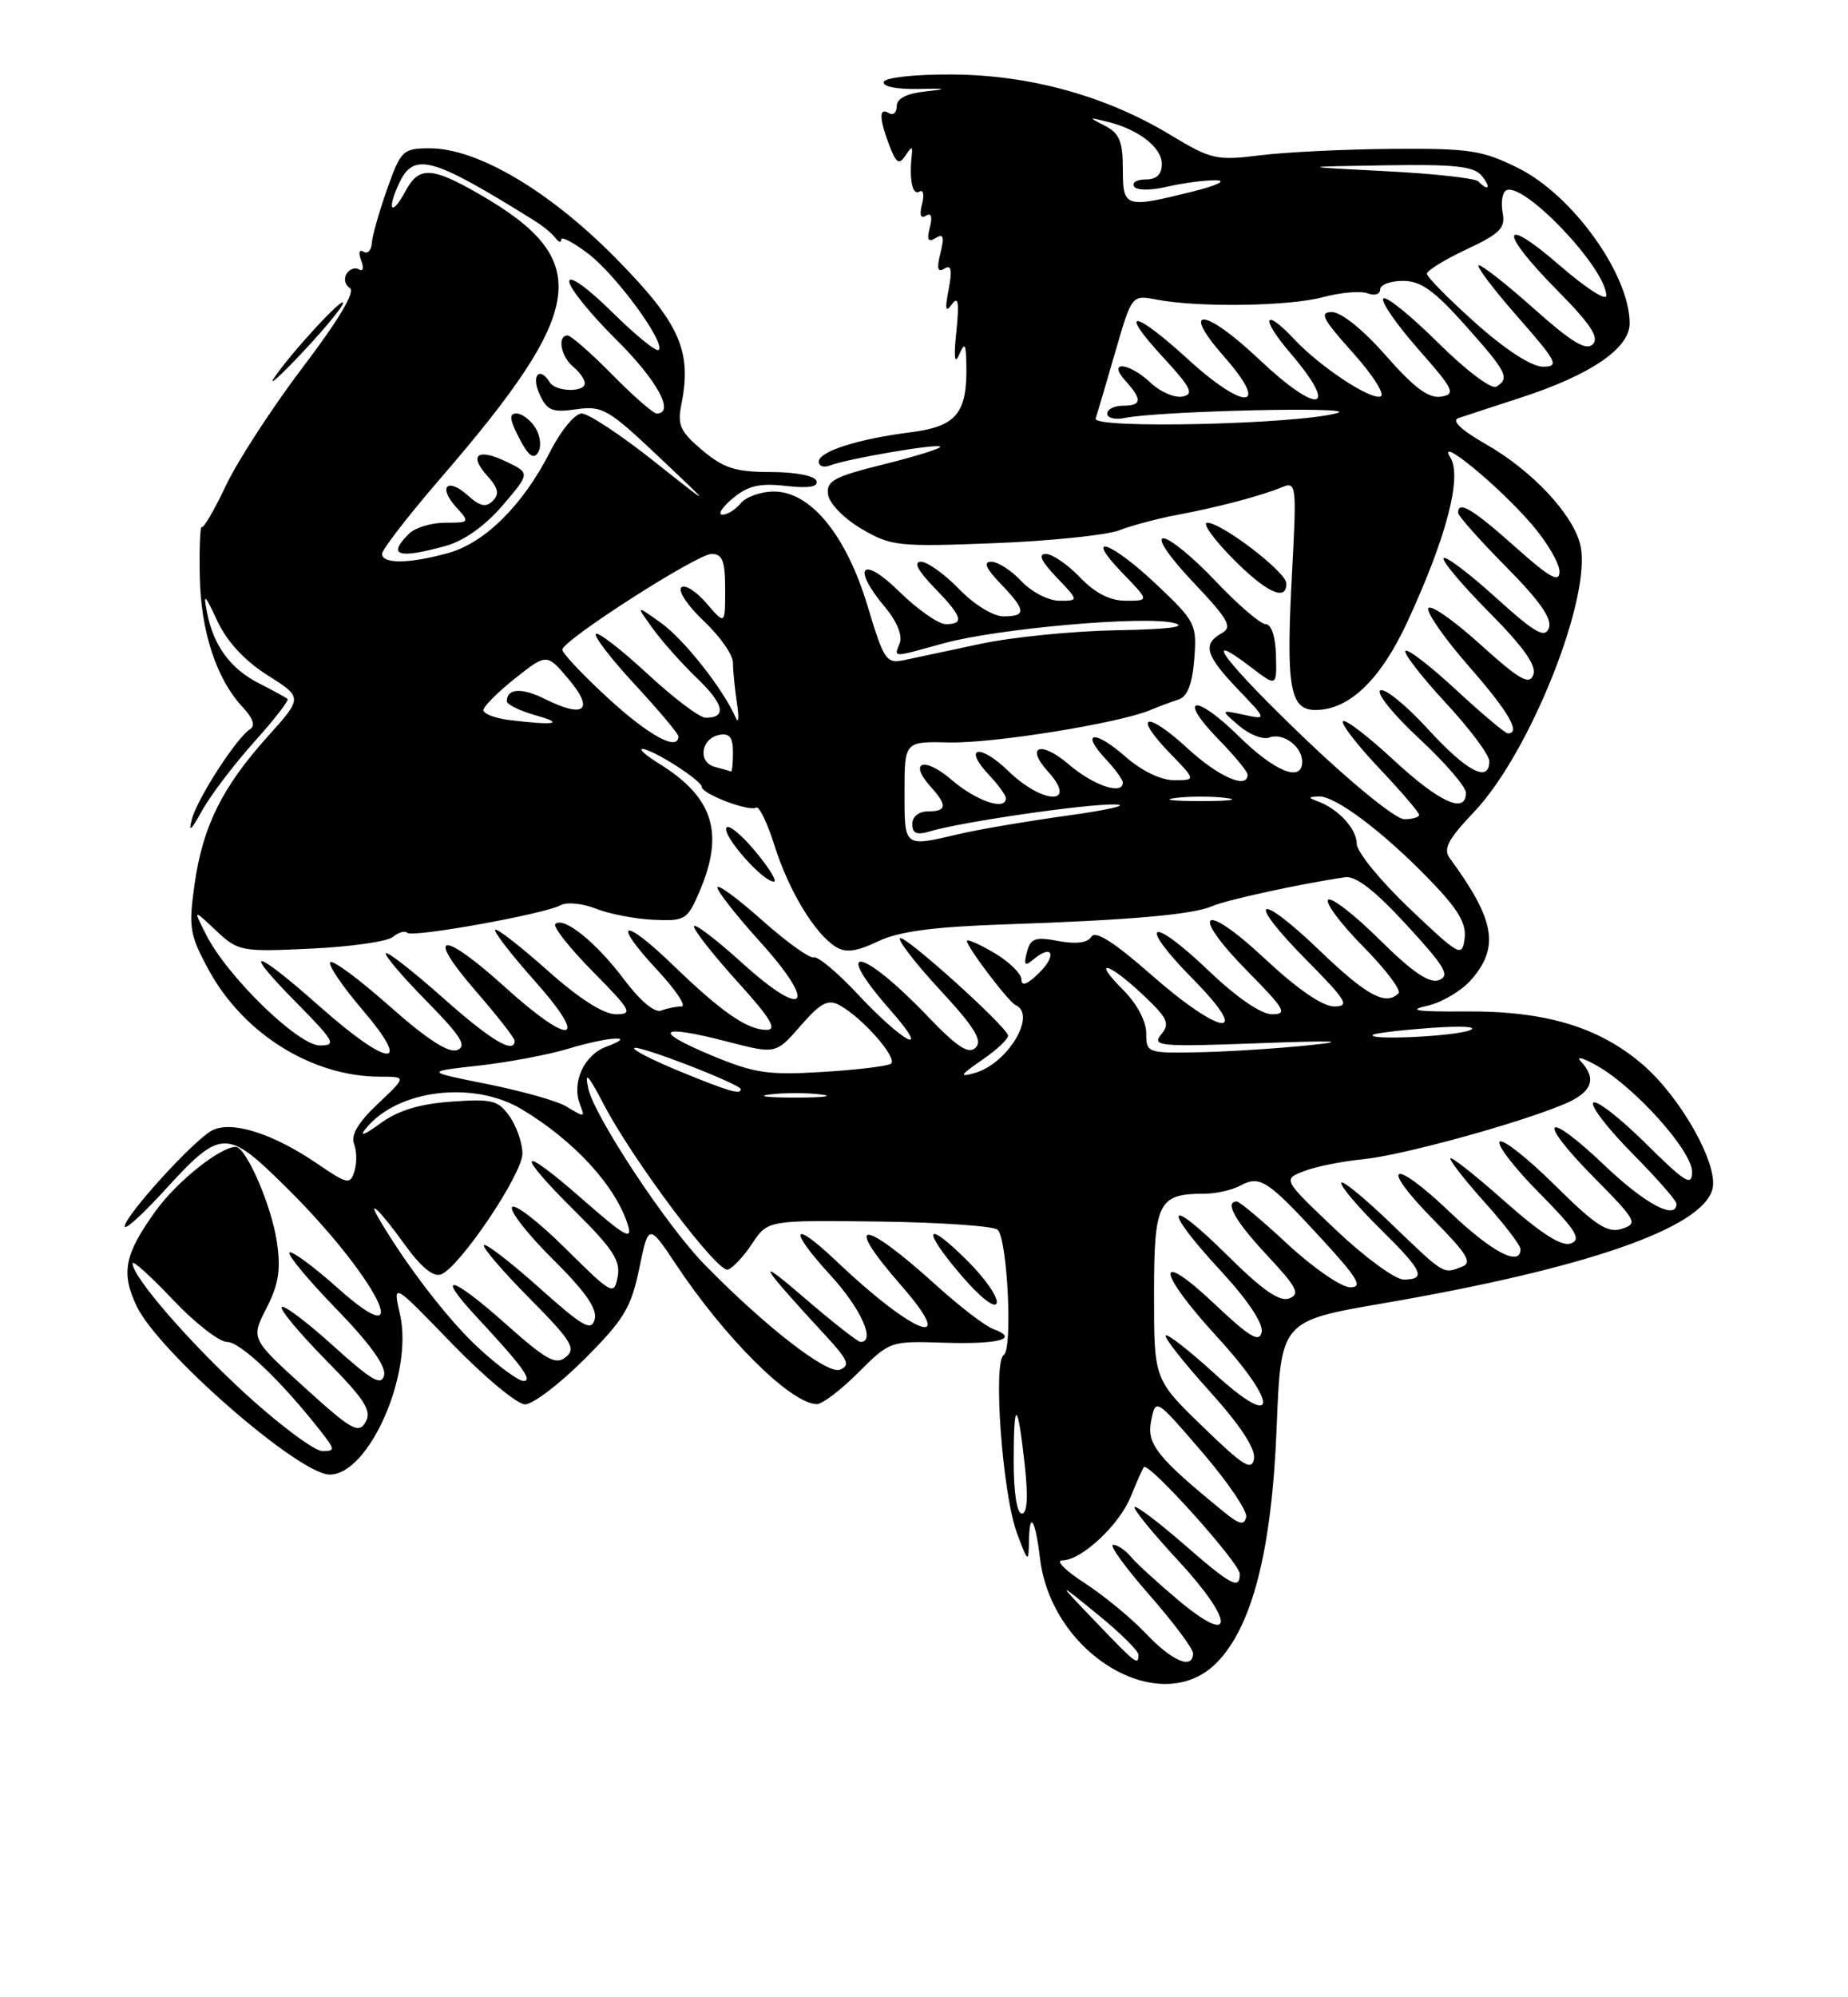 <?xml version="1.0" encoding="UTF-8" standalone="no"?>
<!DOCTYPE svg PUBLIC "-//W3C//DTD SVG 1.1//EN" "http://www.w3.org/Graphics/SVG/1.1/DTD/svg11.dtd" >
<svg xmlns="http://www.w3.org/2000/svg" xmlns:xlink="http://www.w3.org/1999/xlink" version="1.1" viewBox="0 0 237 256">
 <g >
 <path fill="currentColor"
d=" M 155.98 213.17 C 160.59 208.57 163.11 198.73 163.73 182.90 C 164.27 169.31 164.27 169.31 177.38 167.05 C 203.46 162.57 218.36 157.40 219.62 152.39 C 220.40 149.26 215.55 140.63 210.64 136.42 C 205.03 131.62 198.19 129.57 188.00 129.64 C 181.77 129.69 180.43 129.50 182.98 128.93 C 184.90 128.51 187.49 126.97 188.73 125.52 C 192.33 121.34 191.71 117.88 185.93 110.00 C 185.05 108.81 185.70 107.59 189.05 104.06 C 196.25 96.50 204.28 76.25 202.65 69.76 C 201.67 65.85 196.45 60.30 190.62 56.97 C 187.38 55.12 186.11 53.91 187.04 53.59 C 187.85 53.31 191.43 52.14 195.00 50.98 C 203.99 48.06 209.00 44.65 209.00 41.45 C 209.00 35.20 201.70 25.03 194.72 21.55 C 190.12 19.26 188.49 19.01 178.55 19.08 C 172.47 19.13 164.83 19.50 161.58 19.91 C 156.00 20.60 155.33 20.45 150.08 17.28 C 141.81 12.29 132.06 9.60 122.09 9.55 C 117.34 9.52 113.54 9.93 113.34 10.50 C 113.14 11.08 114.98 11.46 117.75 11.40 C 121.43 11.32 121.66 11.39 118.75 11.71 C 116.26 11.98 115.00 12.62 115.00 13.62 C 115.00 14.44 114.55 14.84 114.00 14.50 C 112.71 13.70 112.73 15.16 114.06 18.65 C 114.92 20.91 115.30 21.16 116.10 19.97 C 116.96 18.69 117.06 18.69 116.92 20.00 C 116.59 23.08 117.03 25.10 117.91 24.56 C 118.41 24.25 118.56 24.97 118.25 26.15 C 117.89 27.54 118.07 28.08 118.75 27.65 C 119.43 27.23 119.61 27.77 119.25 29.15 C 118.83 30.76 119.02 31.10 119.99 30.51 C 120.99 29.89 121.13 30.33 120.61 32.43 C 120.11 34.43 120.24 34.97 121.12 34.43 C 122.00 33.88 122.14 34.58 121.66 37.09 C 121.16 39.67 121.26 40.14 122.08 39.00 C 122.89 37.88 123.03 38.76 122.65 42.50 C 122.30 45.78 122.42 46.81 122.99 45.50 C 123.73 43.81 123.87 43.99 123.93 46.68 C 124.07 52.96 122.69 54.65 116.83 55.40 C 110.02 56.26 105.00 57.87 105.00 59.18 C 105.00 59.75 105.65 59.97 106.44 59.66 C 108.70 58.79 120.17 56.83 120.58 57.24 C 120.78 57.45 117.56 58.46 113.43 59.49 C 106.91 61.11 105.95 61.63 106.20 63.40 C 106.37 64.55 108.26 66.48 110.50 67.79 C 114.29 70.01 115.19 70.10 127.54 69.62 C 134.72 69.34 141.92 68.59 143.54 67.97 C 145.17 67.34 148.53 66.45 151.00 65.99 C 156.22 65.01 161.68 63.57 164.41 62.45 C 166.25 61.69 166.30 62.11 165.70 73.38 C 164.91 88.12 165.40 91.00 168.72 91.00 C 173.04 91.00 177.09 87.10 180.55 79.58 C 185.54 68.76 187.53 61.09 186.00 58.64 C 184.13 55.64 192.26 62.32 196.48 67.25 C 198.42 69.51 200.00 72.21 200.00 73.26 C 200.00 74.75 198.78 74.08 194.30 70.08 C 188.87 65.24 187.00 64.12 187.00 65.72 C 187.00 66.12 189.76 69.23 193.14 72.64 C 197.47 77.01 199.09 79.32 198.64 80.50 C 198.12 81.86 196.87 81.15 191.83 76.59 C 188.44 73.52 185.43 71.24 185.14 71.53 C 184.85 71.82 187.46 74.93 190.94 78.44 C 195.42 82.96 197.09 85.32 196.64 86.50 C 196.12 87.86 194.86 87.13 189.77 82.53 C 186.34 79.43 183.37 77.38 183.17 77.98 C 182.98 78.57 185.33 81.93 188.41 85.44 C 193.46 91.20 195.09 94.00 193.38 94.00 C 193.04 94.00 190.07 91.50 186.77 88.45 C 183.47 85.39 180.54 83.13 180.25 83.42 C 179.96 83.70 182.26 86.68 185.36 90.03 C 188.46 93.37 191.00 96.76 191.00 97.56 C 191.00 100.41 188.11 98.90 183.11 93.43 C 180.31 90.37 177.57 88.15 177.02 88.49 C 176.46 88.83 178.71 91.61 182.00 94.66 C 185.30 97.72 188.00 100.84 188.00 101.61 C 188.00 104.39 184.64 102.88 178.77 97.45 C 175.47 94.39 172.53 92.14 172.23 92.44 C 171.93 92.73 174.01 95.43 176.84 98.43 C 179.68 101.43 182.00 104.13 182.00 104.44 C 182.00 104.75 181.14 105.00 180.08 105.00 C 179.02 105.00 173.46 100.50 167.58 94.89 C 157.22 85.00 153.67 80.36 160.37 85.47 C 163.74 88.04 163.74 88.04 163.64 84.02 C 163.58 81.60 163.05 80.00 162.32 80.00 C 161.66 80.00 158.77 77.52 155.91 74.50 C 153.05 71.47 150.03 69.00 149.21 69.00 C 148.33 69.00 149.90 71.32 153.02 74.62 C 157.58 79.44 158.10 80.37 156.67 81.17 C 154.18 82.56 154.60 84.00 158.75 88.34 C 162.50 92.26 162.50 92.26 159.50 91.61 C 156.50 90.97 156.50 90.97 158.91 93.03 C 160.24 94.16 161.99 94.84 162.79 94.53 C 164.53 93.86 167.00 95.68 167.00 97.62 C 167.00 100.34 163.49 98.92 158.81 94.31 C 153.22 88.80 150.90 89.27 156.31 94.81 C 158.34 96.89 160.00 98.90 160.00 99.29 C 160.00 101.21 156.26 99.57 152.29 95.91 C 147.00 91.04 145.18 91.52 150.01 96.51 C 153.39 100.00 153.39 100.00 150.58 100.00 C 148.86 100.00 146.40 98.80 144.28 96.94 C 140.34 93.49 138.50 93.77 141.83 97.32 C 143.02 98.59 144.00 99.94 144.00 100.31 C 144.00 101.96 140.21 100.68 137.01 97.93 C 133.47 94.91 131.46 95.64 134.40 98.89 C 138.32 103.22 133.79 103.16 129.31 98.82 C 125.64 95.26 123.43 95.70 126.83 99.32 C 128.02 100.59 129.00 101.94 129.00 102.31 C 129.00 103.96 125.21 102.68 122.01 99.93 C 118.47 96.91 116.46 97.64 119.40 100.89 C 121.52 103.23 121.42 104.00 119.00 104.00 C 117.82 104.00 117.00 104.67 117.00 105.62 C 117.00 106.83 117.57 107.06 119.25 106.56 C 123.26 105.35 139.40 103.01 143.00 103.11 C 144.93 103.16 142.22 103.80 137.00 104.52 C 131.78 105.25 125.47 106.31 123.00 106.90 C 115.87 108.57 116.00 108.67 116.00 101.51 C 116.00 95.03 116.00 95.03 121.75 95.16 C 127.35 95.30 143.49 92.70 147.50 91.02 C 148.60 90.56 150.24 89.95 151.14 89.66 C 152.28 89.30 152.90 87.71 153.16 84.49 C 153.51 80.01 153.34 79.67 148.32 74.92 C 142.42 69.34 138.82 68.15 144.00 73.50 C 147.39 77.00 147.39 77.00 144.38 77.00 C 142.35 77.00 140.45 76.03 138.50 74.00 C 136.92 72.35 134.95 71.00 134.13 71.00 C 133.10 71.00 133.53 71.94 135.50 74.00 C 138.37 77.00 138.37 77.00 135.86 77.00 C 134.47 77.00 132.30 75.88 131.00 74.50 C 129.71 73.12 127.97 72.00 127.14 72.00 C 126.07 72.00 126.41 72.82 128.31 74.80 C 131.60 78.23 131.67 79.00 128.70 79.00 C 127.38 79.00 124.94 77.51 123.00 75.50 C 121.13 73.58 118.93 72.00 118.11 72.00 C 117.12 72.00 117.69 73.12 119.80 75.30 C 123.43 79.04 123.73 80.00 121.29 80.00 C 120.35 80.00 117.65 78.11 115.29 75.79 C 110.52 71.11 109.16 72.66 113.51 77.83 C 114.99 79.59 115.76 81.45 115.40 82.40 C 114.66 84.32 114.25 84.32 121.00 82.46 C 127.95 80.55 146.92 78.88 150.59 79.86 C 152.38 80.34 149.76 80.67 143.22 80.78 C 137.63 80.88 129.79 81.66 125.78 82.52 C 121.78 83.37 117.38 84.31 116.00 84.60 C 113.65 85.09 113.37 84.67 111.25 77.63 C 108.52 68.57 103.95 63.00 99.25 63.00 C 97.60 63.00 95.68 63.68 95.00 64.50 C 94.32 65.33 93.25 65.99 92.63 65.97 C 92.01 65.95 92.62 65.00 93.99 63.86 C 95.93 62.25 97.42 61.90 100.78 62.28 C 103.73 62.61 104.97 62.41 104.70 61.63 C 104.47 60.98 102.02 60.50 98.85 60.50 C 94.34 60.50 92.82 60.02 90.08 57.72 C 87.25 55.34 86.85 54.48 87.38 51.86 C 88.76 44.96 87.19 41.45 79.03 33.15 C 70.50 24.48 61.21 18.99 55.09 19.01 C 51.67 19.02 51.41 19.26 49.64 24.26 C 48.62 27.14 47.74 30.25 47.68 31.18 C 47.62 32.10 47.14 32.59 46.62 32.26 C 46.07 31.92 45.94 32.40 46.32 33.39 C 46.68 34.34 46.57 34.85 46.06 34.54 C 45.55 34.22 44.82 34.48 44.44 35.10 C 44.06 35.72 44.25 36.54 44.87 36.92 C 45.60 37.37 43.47 40.97 38.84 47.06 C 34.91 52.25 30.47 59.07 28.98 62.22 C 27.49 65.36 26.10 67.76 25.88 67.55 C 25.67 67.34 25.55 70.17 25.62 73.83 C 25.74 80.90 27.75 87.04 31.12 90.63 C 32.42 92.01 32.77 93.03 32.09 93.45 C 30.37 94.51 25.33 102.29 24.61 105.00 C 24.13 106.78 24.50 106.47 25.89 103.94 C 26.97 101.98 29.97 98.03 32.55 95.15 C 35.14 92.28 37.09 89.77 36.88 89.59 C 36.67 89.40 35.04 88.51 33.26 87.61 C 29.54 85.71 27.39 82.79 26.55 78.50 C 26.05 75.95 26.25 76.11 27.87 79.59 C 29.11 82.24 31.37 84.68 34.30 86.54 C 38.83 89.40 38.83 89.40 34.33 94.40 C 28.48 100.91 26.00 105.92 24.95 113.35 C 24.17 118.89 24.32 119.82 26.76 124.31 C 31.23 132.52 40.04 138.00 48.75 138.00 C 52.14 138.00 52.14 138.00 48.46 141.48 C 45.95 143.84 44.97 145.49 45.41 146.62 C 45.76 147.53 45.78 149.12 45.45 150.14 C 44.91 151.87 44.56 151.79 40.68 149.15 C 34.99 145.26 29.65 143.58 27.17 144.91 C 24.79 146.18 16.00 155.85 16.00 157.19 C 16.00 157.72 18.27 155.67 21.05 152.63 C 28.37 144.62 29.03 144.60 36.67 152.15 C 48.18 163.51 53.78 174.42 43.32 165.10 C 40.19 162.31 37.40 160.26 37.12 160.54 C 36.84 160.83 39.55 164.08 43.14 167.78 C 47.40 172.16 49.53 175.11 49.26 176.26 C 48.93 177.69 47.68 176.97 42.76 172.52 C 39.40 169.48 36.43 167.24 36.14 167.53 C 35.85 167.82 38.38 170.85 41.75 174.28 C 46.80 179.39 47.71 180.82 46.89 182.26 C 46.00 183.83 45.10 183.32 39.03 177.81 C 32.17 171.59 32.17 171.59 34.18 167.66 C 35.75 164.57 36.04 162.72 35.50 159.13 C 34.80 154.46 31.55 147.00 30.23 147.00 C 28.23 147.01 22.72 151.41 20.00 155.16 C 15.97 160.73 15.48 163.11 17.52 167.40 C 20.31 173.28 38.34 189.00 42.29 189.00 C 47.33 189.00 53.03 176.02 51.30 168.49 C 50.36 164.35 50.36 164.35 57.93 172.18 C 62.10 176.48 66.33 180.00 67.33 180.00 C 68.34 180.00 71.77 177.39 74.97 174.19 C 80.01 169.15 80.94 167.62 81.98 162.59 C 83.18 156.80 83.18 156.80 86.75 162.15 C 93.07 171.63 101.42 179.90 104.75 179.97 C 105.44 179.99 107.83 178.17 110.06 175.94 C 114.10 171.90 114.17 171.87 121.07 172.10 C 128.16 172.32 130.78 171.60 127.39 170.35 C 126.35 169.97 123.09 167.47 120.15 164.81 C 110.53 156.10 107.98 156.08 115.58 164.77 C 123.04 173.30 117.22 171.11 107.27 161.65 C 101.52 156.18 101.00 157.46 106.53 163.48 C 110.41 167.71 112.34 172.00 110.36 172.00 C 110.01 172.00 106.75 169.44 103.11 166.31 C 96.66 160.75 97.35 161.95 105.91 171.22 C 108.78 174.33 109.07 175.03 107.70 175.56 C 106.06 176.19 97.95 169.87 90.28 162.00 C 85.41 157.00 76.20 143.04 75.44 139.50 C 74.95 137.23 75.42 137.71 77.40 141.50 C 81.18 148.75 92.01 163.16 93.35 162.73 C 93.98 162.53 95.39 161.02 96.48 159.37 C 98.46 156.39 98.46 156.39 112.81 156.57 C 120.70 156.68 127.52 157.15 127.96 157.63 C 129.22 158.99 129.88 172.95 128.73 173.67 C 127.31 174.54 128.57 191.53 130.42 196.50 C 131.83 200.29 131.91 200.35 131.96 197.58 C 132.02 193.54 132.77 194.69 133.38 199.75 C 134.86 212.08 148.80 220.35 155.98 213.17 Z  M 124.16 161.69 C 118.67 156.20 118.07 157.37 123.25 163.43 C 125.67 166.27 127.58 167.77 127.82 167.03 C 128.05 166.34 126.40 163.93 124.16 161.69 Z  M 164.96 74.75 C 164.92 73.30 156.68 67.00 154.83 67.00 C 154.15 67.00 155.57 69.03 158.00 71.50 C 162.36 75.94 165.04 77.19 164.96 74.75 Z  M 44.00 38.83 C 44.00 37.96 37.21 45.35 35.11 48.50 C 34.38 49.60 36.08 48.05 38.89 45.06 C 41.70 42.07 44.00 39.26 44.00 38.83 Z  M 140.46 207.82 C 135.50 202.64 135.50 202.64 140.75 206.91 C 143.64 209.26 146.00 211.59 146.00 212.09 C 146.00 213.52 145.71 213.30 140.46 207.82 Z  M 146.95 209.37 C 145.05 207.37 141.50 204.45 139.05 202.87 C 136.61 201.29 135.34 200.00 136.23 200.00 C 138.69 200.00 143.58 195.44 145.04 191.77 C 145.76 189.97 146.51 188.30 146.70 188.05 C 147.29 187.32 159.00 200.35 159.00 201.73 C 159.00 203.81 157.94 203.25 151.78 197.89 C 148.54 195.07 145.72 192.95 145.50 193.16 C 145.29 193.38 147.80 196.46 151.08 200.00 C 158.36 207.87 158.41 211.20 151.14 205.12 C 148.48 202.89 145.72 200.37 145.03 199.53 C 144.33 198.69 143.31 198.00 142.76 198.00 C 142.21 198.00 144.29 200.88 147.38 204.40 C 150.47 207.93 153.00 211.30 153.00 211.90 C 153.00 214.06 150.34 212.94 146.95 209.37 Z  M 157.00 193.82 C 148.39 186.80 147.03 185.10 147.63 182.12 C 148.21 179.19 148.21 179.19 154.17 186.12 C 157.45 189.93 159.99 193.68 159.82 194.45 C 159.57 195.54 158.95 195.40 157.00 193.82 Z  M 130.00 187.33 C 130.00 179.24 130.50 179.39 131.42 187.75 C 131.87 191.88 131.74 194.00 131.05 194.00 C 130.42 194.00 130.00 191.32 130.00 187.33 Z  M 154.25 182.86 C 148.00 176.81 148.00 176.81 148.00 165.94 C 148.00 154.05 148.53 153.00 154.50 153.00 C 155.95 153.00 158.01 152.53 159.08 151.96 C 161.59 150.61 162.55 151.24 169.46 158.75 C 174.15 163.85 174.84 165.00 173.16 165.00 C 172.04 165.00 168.44 162.53 165.17 159.50 C 161.91 156.47 158.96 154.00 158.62 154.00 C 156.99 154.00 158.41 156.53 162.53 160.93 C 166.33 164.99 166.78 165.87 165.34 166.42 C 164.11 166.90 161.87 165.34 157.32 160.82 C 149.51 153.08 148.95 154.67 156.58 162.91 C 160.00 166.61 162.02 169.63 161.81 170.72 C 161.52 172.14 160.30 171.42 155.73 167.10 C 148.07 159.89 148.31 162.87 156.08 171.34 C 164.14 180.14 163.88 183.49 155.72 176.02 C 152.53 173.12 149.74 170.93 149.50 171.17 C 149.26 171.41 151.78 174.61 155.10 178.29 C 159.03 182.64 161.03 185.67 160.82 186.95 C 160.55 188.60 159.47 187.92 154.25 182.86 Z  M 31.67 178.82 C 24.30 172.09 17.00 163.68 17.00 161.92 C 17.00 161.48 19.32 163.57 22.15 166.56 C 24.97 169.55 28.12 172.00 29.12 172.00 C 30.82 172.00 36.03 176.95 41.05 183.34 C 43.00 185.81 43.02 186.00 41.32 185.98 C 40.32 185.96 35.98 182.74 31.67 178.82 Z  M 61.35 172.75 C 57.52 169.23 52.12 162.22 48.62 156.25 C 46.94 153.39 48.89 155.32 51.86 159.46 C 53.99 162.42 55.57 163.72 56.57 163.34 C 58.96 162.42 67.00 150.49 67.00 147.85 C 67.00 146.53 66.26 144.40 65.37 143.11 C 63.90 141.02 63.13 140.82 57.86 141.20 C 53.75 141.50 51.02 142.34 48.75 144.01 C 46.70 145.50 46.03 145.73 46.93 144.63 C 50.96 139.66 60.68 138.46 66.88 142.16 C 73.60 146.17 78.96 152.00 80.52 157.00 C 81.16 159.06 80.13 158.48 74.65 153.67 C 66.44 146.46 65.93 147.52 73.85 155.35 C 78.60 160.06 79.61 161.61 79.21 163.66 C 78.75 166.08 78.50 165.95 72.49 159.99 C 69.05 156.58 65.98 154.22 65.67 154.73 C 65.35 155.24 67.72 158.25 70.93 161.43 C 75.05 165.51 76.62 167.75 76.27 169.09 C 75.85 170.69 74.79 170.09 69.15 165.05 C 65.51 161.80 62.32 159.34 62.07 159.59 C 61.82 159.85 64.42 162.89 67.86 166.36 C 73.28 171.83 73.91 172.83 72.58 173.93 C 71.29 175.01 70.08 174.34 64.81 169.65 C 57.90 163.49 55.71 162.97 61.10 168.77 C 67.00 175.11 68.38 177.00 67.13 177.00 C 66.49 177.00 63.88 175.09 61.35 172.75 Z  M 171.26 157.58 C 164.50 151.16 164.50 151.16 167.26 150.10 C 168.77 149.52 172.15 148.84 174.76 148.59 C 179.66 148.12 194.56 144.05 200.57 141.53 C 204.16 140.03 204.85 138.31 202.75 136.06 C 202.06 135.32 203.00 135.57 204.83 136.61 C 209.69 139.36 217.00 147.52 217.00 150.18 C 217.00 152.12 216.15 151.60 211.03 146.53 C 207.74 143.27 204.73 140.94 204.33 141.33 C 203.94 141.73 206.18 144.64 209.31 147.81 C 212.44 150.97 215.00 153.88 215.00 154.28 C 215.00 156.46 210.97 154.32 205.79 149.38 C 198.07 142.02 196.91 143.33 204.42 150.92 C 209.88 156.44 210.10 156.83 208.00 157.50 C 206.16 158.08 204.65 157.10 199.41 151.91 C 195.91 148.45 192.73 145.94 192.33 146.33 C 191.94 146.73 194.21 149.68 197.39 152.89 C 202.09 157.64 202.85 158.84 201.48 159.37 C 200.30 159.82 197.72 158.18 192.89 153.91 C 189.10 150.54 186.00 148.11 186.00 148.50 C 186.00 148.89 188.03 151.46 190.50 154.21 C 192.97 156.96 195.00 159.62 195.00 160.11 C 195.00 162.42 191.31 160.49 185.92 155.34 C 178.49 148.25 176.74 149.15 183.89 156.39 C 188.16 160.72 188.85 161.85 187.50 162.36 C 185.04 163.30 185.32 163.47 178.41 156.84 C 174.89 153.45 172.00 151.11 172.00 151.63 C 172.00 152.15 174.25 154.79 177.00 157.50 C 182.49 162.91 182.99 164.00 180.01 164.00 C 178.91 164.00 174.98 161.11 171.26 157.58 Z  M 72.50 141.75 C 71.40 141.10 66.90 139.84 62.50 138.95 C 54.50 137.35 54.50 137.35 61.41 136.58 C 65.22 136.15 70.39 135.18 72.91 134.41 C 78.13 132.83 81.93 132.63 77.75 134.16 C 74.93 135.19 73.30 138.72 74.36 141.50 C 75.04 143.27 75.06 143.27 72.50 141.75 Z  M 98.75 140.28 C 100.54 140.05 103.46 140.05 105.25 140.28 C 107.04 140.50 105.58 140.68 102.00 140.68 C 98.42 140.68 96.96 140.50 98.75 140.28 Z  M 87.21 137.33 C 83.75 135.91 81.10 134.56 81.33 134.33 C 81.80 133.87 95.00 138.97 95.00 139.61 C 95.00 140.34 93.51 139.91 87.21 137.33 Z  M 91.15 135.23 C 83.55 132.05 84.51 131.24 93.21 133.49 C 99.50 135.12 99.50 135.12 102.67 131.48 C 105.25 128.53 106.19 128.03 107.67 128.84 C 110.62 130.44 115.25 135.73 114.24 136.35 C 113.73 136.67 109.75 137.14 105.40 137.40 C 98.47 137.82 96.72 137.56 91.15 135.23 Z  M 126.00 135.82 C 127.92 134.50 129.40 133.09 129.27 132.69 C 128.82 131.30 115.94 119.72 115.42 120.25 C 115.13 120.54 117.46 123.54 120.60 126.93 C 124.98 131.66 126.03 133.37 125.13 134.27 C 124.22 135.18 122.79 134.24 118.97 130.26 C 110.45 121.37 106.51 120.75 114.22 129.51 C 119.63 135.66 115.92 133.76 109.86 127.28 C 107.35 124.60 104.87 122.54 104.36 122.71 C 103.85 122.88 100.86 120.73 97.71 117.93 C 94.57 115.13 92.00 113.25 92.00 113.75 C 92.00 114.25 94.44 117.35 97.42 120.65 C 104.92 128.93 103.38 130.84 95.18 123.43 C 91.78 120.35 89.00 118.24 89.00 118.75 C 89.00 119.25 91.51 122.44 94.58 125.83 C 98.82 130.51 99.72 132.00 98.31 132.00 C 95.83 132.00 92.57 129.75 86.27 123.66 C 79.84 117.45 78.36 117.96 84.31 124.35 C 86.69 126.91 88.08 129.00 87.40 129.00 C 86.72 129.00 85.54 129.24 84.79 129.53 C 83.96 129.85 82.07 128.26 80.01 125.51 C 76.47 120.79 72.26 117.40 71.22 118.44 C 70.89 118.78 73.05 121.51 76.02 124.52 C 80.98 129.55 81.23 130.00 78.97 130.00 C 77.39 129.99 74.23 127.97 70.20 124.37 C 66.74 121.29 63.72 118.94 63.50 119.17 C 63.28 119.39 65.58 122.37 68.63 125.79 C 75.71 133.74 73.24 134.19 64.74 126.50 C 56.67 119.20 54.44 119.42 60.90 126.89 C 63.71 130.12 66.00 133.05 66.00 133.39 C 66.00 135.18 62.95 133.36 56.79 127.88 C 53.00 124.52 49.72 121.95 49.49 122.18 C 49.26 122.41 51.59 125.15 54.67 128.28 C 59.12 132.80 59.93 134.09 58.63 134.59 C 57.53 135.01 54.75 133.21 49.97 128.97 C 46.10 125.54 42.67 123.00 42.35 123.32 C 42.03 123.64 43.90 126.40 46.50 129.45 C 53.05 137.11 49.85 136.85 41.00 129.00 C 32.53 121.49 30.79 121.20 38.00 128.50 C 42.91 133.48 43.20 134.00 41.02 134.00 C 38.24 134.00 29.16 125.18 26.46 119.85 C 24.76 116.50 24.76 116.50 27.69 119.26 C 30.55 121.94 30.89 122.01 39.87 121.59 C 44.95 121.35 49.68 120.68 50.39 120.09 C 51.10 119.50 51.93 119.26 52.23 119.56 C 52.87 120.21 69.87 117.15 71.91 116.02 C 72.69 115.59 74.71 115.79 76.41 116.46 C 78.11 117.14 81.43 117.78 83.78 117.89 C 87.86 118.08 88.15 117.90 89.70 114.29 C 92.94 106.75 91.49 102.18 84.50 97.86 C 82.85 96.84 81.90 96.01 82.38 96.00 C 83.66 96.00 90.00 100.04 90.00 100.86 C 90.00 101.76 96.08 104.07 96.98 103.51 C 97.35 103.28 98.42 105.48 99.34 108.41 C 101.16 114.18 104.50 119.69 107.20 121.37 C 108.46 122.15 109.84 121.97 112.57 120.67 C 115.27 119.38 119.61 118.80 128.88 118.48 C 145.07 117.93 152.99 117.23 155.50 116.13 C 157.28 115.34 167.12 113.21 172.50 112.44 C 173.88 112.24 176.33 114.14 180.39 118.55 C 185.30 123.88 186.00 125.06 184.56 125.61 C 183.32 126.09 181.20 124.66 176.94 120.45 C 173.70 117.24 170.73 114.94 170.33 115.33 C 169.94 115.73 171.96 118.43 174.83 121.33 C 177.70 124.24 179.74 126.93 179.36 127.31 C 177.72 128.95 175.29 127.63 169.29 121.88 C 161.17 114.08 159.65 115.07 167.53 123.03 C 172.72 128.27 173.15 129.00 171.10 129.00 C 169.61 129.00 166.36 126.76 162.18 122.85 C 154.16 115.35 152.42 116.82 160.10 124.60 C 164.78 129.34 165.15 130.00 163.14 130.00 C 161.72 130.00 158.59 127.85 154.92 124.34 C 147.40 117.17 145.78 118.19 153.02 125.52 C 160.72 133.32 156.65 132.85 147.61 124.91 C 142.88 120.76 140.48 119.23 139.97 120.06 C 139.48 120.85 138.01 121.04 135.73 120.61 C 132.75 120.05 132.17 120.26 131.70 122.03 C 131.26 123.72 131.42 123.90 132.55 122.96 C 134.99 120.93 135.58 122.42 133.25 124.71 C 131.76 126.18 131.00 126.47 131.00 125.56 C 131.00 124.81 129.43 123.27 127.50 122.13 C 125.58 121.00 124.00 120.31 124.00 120.60 C 124.00 121.37 129.36 128.44 130.25 128.83 C 133.01 130.06 129.22 136.35 125.00 137.53 C 122.93 138.11 123.11 137.81 126.00 135.82 Z  M 96.81 109.05 C 94.99 106.88 93.34 105.56 93.14 106.13 C 92.75 107.26 97.85 113.00 99.24 113.00 C 99.72 113.00 98.63 111.22 96.81 109.05 Z  M 147.00 132.42 C 147.00 130.91 145.80 128.64 144.08 126.92 C 139.94 122.79 142.09 123.28 146.56 127.49 C 149.77 130.52 150.08 131.19 148.91 132.60 C 147.68 134.09 148.73 134.19 161.53 133.71 C 171.11 133.35 173.14 133.43 168.00 133.96 C 163.88 134.39 157.46 134.80 153.75 134.87 C 147.13 135.00 147.00 134.95 147.00 132.42 Z  M 176.08 132.63 C 176.31 132.43 179.65 132.03 183.50 131.75 C 187.51 131.46 189.64 131.59 188.50 132.05 C 186.55 132.84 175.25 133.37 176.08 132.63 Z  M 180.75 116.43 C 177.04 112.90 174.00 109.18 174.00 108.16 C 174.00 106.25 171.64 103.68 169.00 102.71 C 167.73 102.24 167.75 102.15 169.10 102.08 C 171.21 101.97 177.34 106.57 183.33 112.75 C 187.00 116.53 188.08 118.35 187.83 120.28 C 187.51 122.73 187.21 122.56 180.75 116.43 Z  M 150.75 102.28 C 152.54 102.05 155.46 102.05 157.25 102.28 C 159.04 102.50 157.57 102.68 154.00 102.68 C 150.43 102.68 148.96 102.50 150.75 102.28 Z  M 91.69 98.30 C 89.45 97.72 89.88 94.65 92.26 94.19 C 93.55 93.94 94.00 94.52 94.00 96.43 C 94.00 97.84 93.89 98.95 93.75 98.88 C 93.61 98.82 92.69 98.56 91.69 98.30 Z  M 78.00 89.50 C 74.70 86.47 72.06 83.66 72.12 83.25 C 72.32 81.95 89.42 71.00 91.25 71.00 C 92.66 71.00 93.00 71.88 93.00 75.56 C 93.00 80.11 93.00 80.11 90.59 77.31 C 89.26 75.76 87.81 74.86 87.37 75.30 C 86.92 75.75 88.23 77.69 90.28 79.62 C 92.33 81.55 94.00 83.94 94.00 84.94 C 94.00 85.93 94.23 88.27 94.51 90.12 C 94.79 91.98 94.72 92.83 94.36 92.00 C 92.74 88.30 87.71 81.93 84.76 79.83 C 81.53 77.53 81.53 77.53 83.68 80.51 C 84.86 82.16 87.42 85.03 89.37 86.91 C 92.86 90.25 93.24 92.00 90.50 92.00 C 89.74 92.00 86.37 89.46 83.03 86.36 C 79.68 83.26 76.70 80.96 76.42 81.25 C 76.13 81.54 78.39 84.47 81.45 87.77 C 84.50 91.07 87.00 94.04 87.00 94.38 C 87.00 96.35 83.22 94.30 78.00 89.50 Z  M 65.25 92.28 C 63.46 92.05 62.00 91.49 62.00 91.02 C 62.00 90.55 63.83 88.72 66.06 86.95 C 70.13 83.73 70.13 83.73 72.97 87.11 C 76.27 91.04 74.93 92.11 69.88 89.59 C 66.91 88.11 65.00 88.22 65.00 89.88 C 65.00 90.30 66.69 91.12 68.75 91.70 C 72.56 92.77 71.12 93.00 65.25 92.28 Z  M 49.00 70.99 C 49.00 70.43 52.40 66.05 56.55 61.24 C 75.29 39.55 76.13 33.34 61.50 24.90 C 55.36 21.36 53.72 21.29 52.00 24.50 C 50.26 27.74 49.56 27.05 51.12 23.63 C 53.04 19.42 55.25 20.01 68.50 28.26 C 69.60 28.94 70.83 29.95 71.23 30.50 C 71.64 31.05 71.98 31.14 71.98 30.70 C 71.99 30.26 73.56 31.09 75.47 32.54 C 79.06 35.29 85.39 43.94 84.47 44.86 C 84.19 45.15 81.49 42.95 78.48 39.98 C 75.35 36.89 73.00 35.21 73.00 36.07 C 73.00 36.89 75.70 40.23 79.00 43.50 C 84.26 48.70 86.62 53.00 84.21 53.00 C 83.78 53.00 81.21 50.75 78.50 48.00 C 75.79 45.25 73.22 43.00 72.79 43.00 C 71.44 43.00 71.92 45.69 73.50 47.00 C 74.33 47.68 75.00 48.64 75.00 49.12 C 75.00 50.33 71.26 50.23 70.50 49.00 C 69.20 46.89 68.10 48.12 69.18 50.49 C 70.16 52.64 70.80 52.90 73.90 52.46 C 77.24 51.98 78.01 52.42 84.50 58.56 C 91.50 65.17 91.50 65.17 83.83 59.09 C 79.61 55.74 75.45 53.00 74.60 53.00 C 73.73 53.00 71.93 55.18 70.56 57.88 C 67.10 64.70 62.21 69.57 57.49 70.88 C 52.50 72.27 49.00 72.31 49.00 70.99 Z  M 57.20 69.96 C 59.51 69.32 62.23 67.38 64.45 64.79 C 67.99 60.65 67.99 60.65 64.97 59.19 C 61.25 57.39 60.05 58.29 62.52 61.02 C 63.90 62.55 64.07 63.33 63.20 64.20 C 62.33 65.07 61.55 64.90 60.02 63.52 C 57.39 61.14 56.12 62.37 58.49 64.99 C 60.28 66.96 60.25 67.00 57.08 67.00 C 55.31 67.00 53.21 67.64 52.43 68.43 C 49.63 71.22 51.03 71.67 57.20 69.96 Z  M 68.67 54.84 C 68.04 53.83 66.94 53.00 66.23 53.00 C 65.26 53.00 65.34 53.76 66.58 56.15 C 67.75 58.42 68.43 58.93 69.01 57.99 C 69.46 57.26 69.30 55.86 68.67 54.84 Z  M 140.51 53.65 C 140.72 53.02 141.85 49.19 143.02 45.15 C 145.15 37.79 145.15 37.79 148.32 38.40 C 153.69 39.43 165.31 39.26 169.66 38.09 C 171.93 37.48 174.51 37.26 175.39 37.60 C 176.28 37.94 177.00 37.72 177.00 37.11 C 177.00 36.50 178.31 36.00 179.92 36.00 C 182.21 36.00 183.93 37.23 187.92 41.70 C 193.28 47.71 193.66 48.47 191.90 49.56 C 191.28 49.94 187.99 47.46 184.43 43.93 C 180.92 40.45 177.76 37.90 177.41 38.26 C 177.05 38.62 179.05 41.52 181.85 44.71 C 186.48 49.96 186.75 50.53 184.80 50.84 C 183.22 51.09 181.35 49.70 177.74 45.59 C 174.84 42.28 172.01 40.00 170.82 40.00 C 169.15 40.00 169.61 40.88 173.51 45.22 C 176.09 48.09 177.68 50.61 177.05 50.82 C 175.71 51.26 169.29 47.01 165.96 43.46 C 162.06 39.31 161.62 40.74 165.42 45.18 C 171.91 52.76 169.15 53.32 161.41 46.00 C 154.43 39.40 151.26 39.22 157.02 45.75 C 162.96 52.49 159.67 52.72 152.39 46.08 C 145.39 39.68 143.33 39.47 149.11 45.74 C 152.76 49.69 153.18 50.53 151.65 50.83 C 150.64 51.02 148.82 50.24 147.60 49.09 C 144.73 46.40 141.94 46.18 144.35 48.83 C 146.52 51.23 146.43 52.00 144.00 52.00 C 142.90 52.00 142.00 52.46 142.00 53.02 C 142.00 53.58 143.01 53.83 144.25 53.57 C 148.63 52.67 174.55 52.07 171.50 52.94 C 166.44 54.39 140.08 55.00 140.51 53.65 Z  M 189.25 41.42 C 185.81 38.35 183.00 35.50 183.00 35.09 C 183.00 34.68 185.28 33.27 188.08 31.96 C 192.38 29.95 193.09 29.23 192.71 27.27 C 192.47 25.99 192.66 24.71 193.13 24.42 C 195.25 23.11 206.00 34.37 206.00 37.90 C 206.00 38.62 203.30 36.86 200.00 34.00 C 192.38 27.40 192.18 29.60 199.71 37.21 C 204.00 41.55 205.13 43.27 204.27 44.13 C 203.41 44.99 201.56 43.87 196.81 39.64 C 193.34 36.54 190.12 34.01 189.67 34.00 C 189.21 34.00 191.40 36.92 194.54 40.50 C 199.72 46.40 200.03 47.00 197.87 47.00 C 196.41 46.99 193.10 44.85 189.25 41.42 Z  M 144.00 21.65 C 144.00 18.15 143.56 17.08 141.75 16.15 C 139.54 15.01 139.54 15.00 142.00 15.60 C 146.01 16.58 149.00 18.89 149.00 21.02 C 149.00 22.35 148.33 23.00 146.94 23.00 C 145.81 23.00 145.13 23.40 145.44 23.90 C 145.76 24.42 147.56 24.43 149.74 23.92 C 151.81 23.44 154.62 23.08 156.00 23.11 C 157.38 23.14 156.03 23.79 153.00 24.54 C 144.26 26.72 144.00 26.64 144.00 21.65 Z  M 189.59 23.25 C 189.18 22.84 183.82 22.25 177.67 21.94 C 166.50 21.37 166.50 21.37 177.63 21.19 C 186.46 21.04 189.01 21.31 190.00 22.50 C 191.27 24.03 190.94 24.62 189.59 23.25 Z "/>
</g>
</svg>